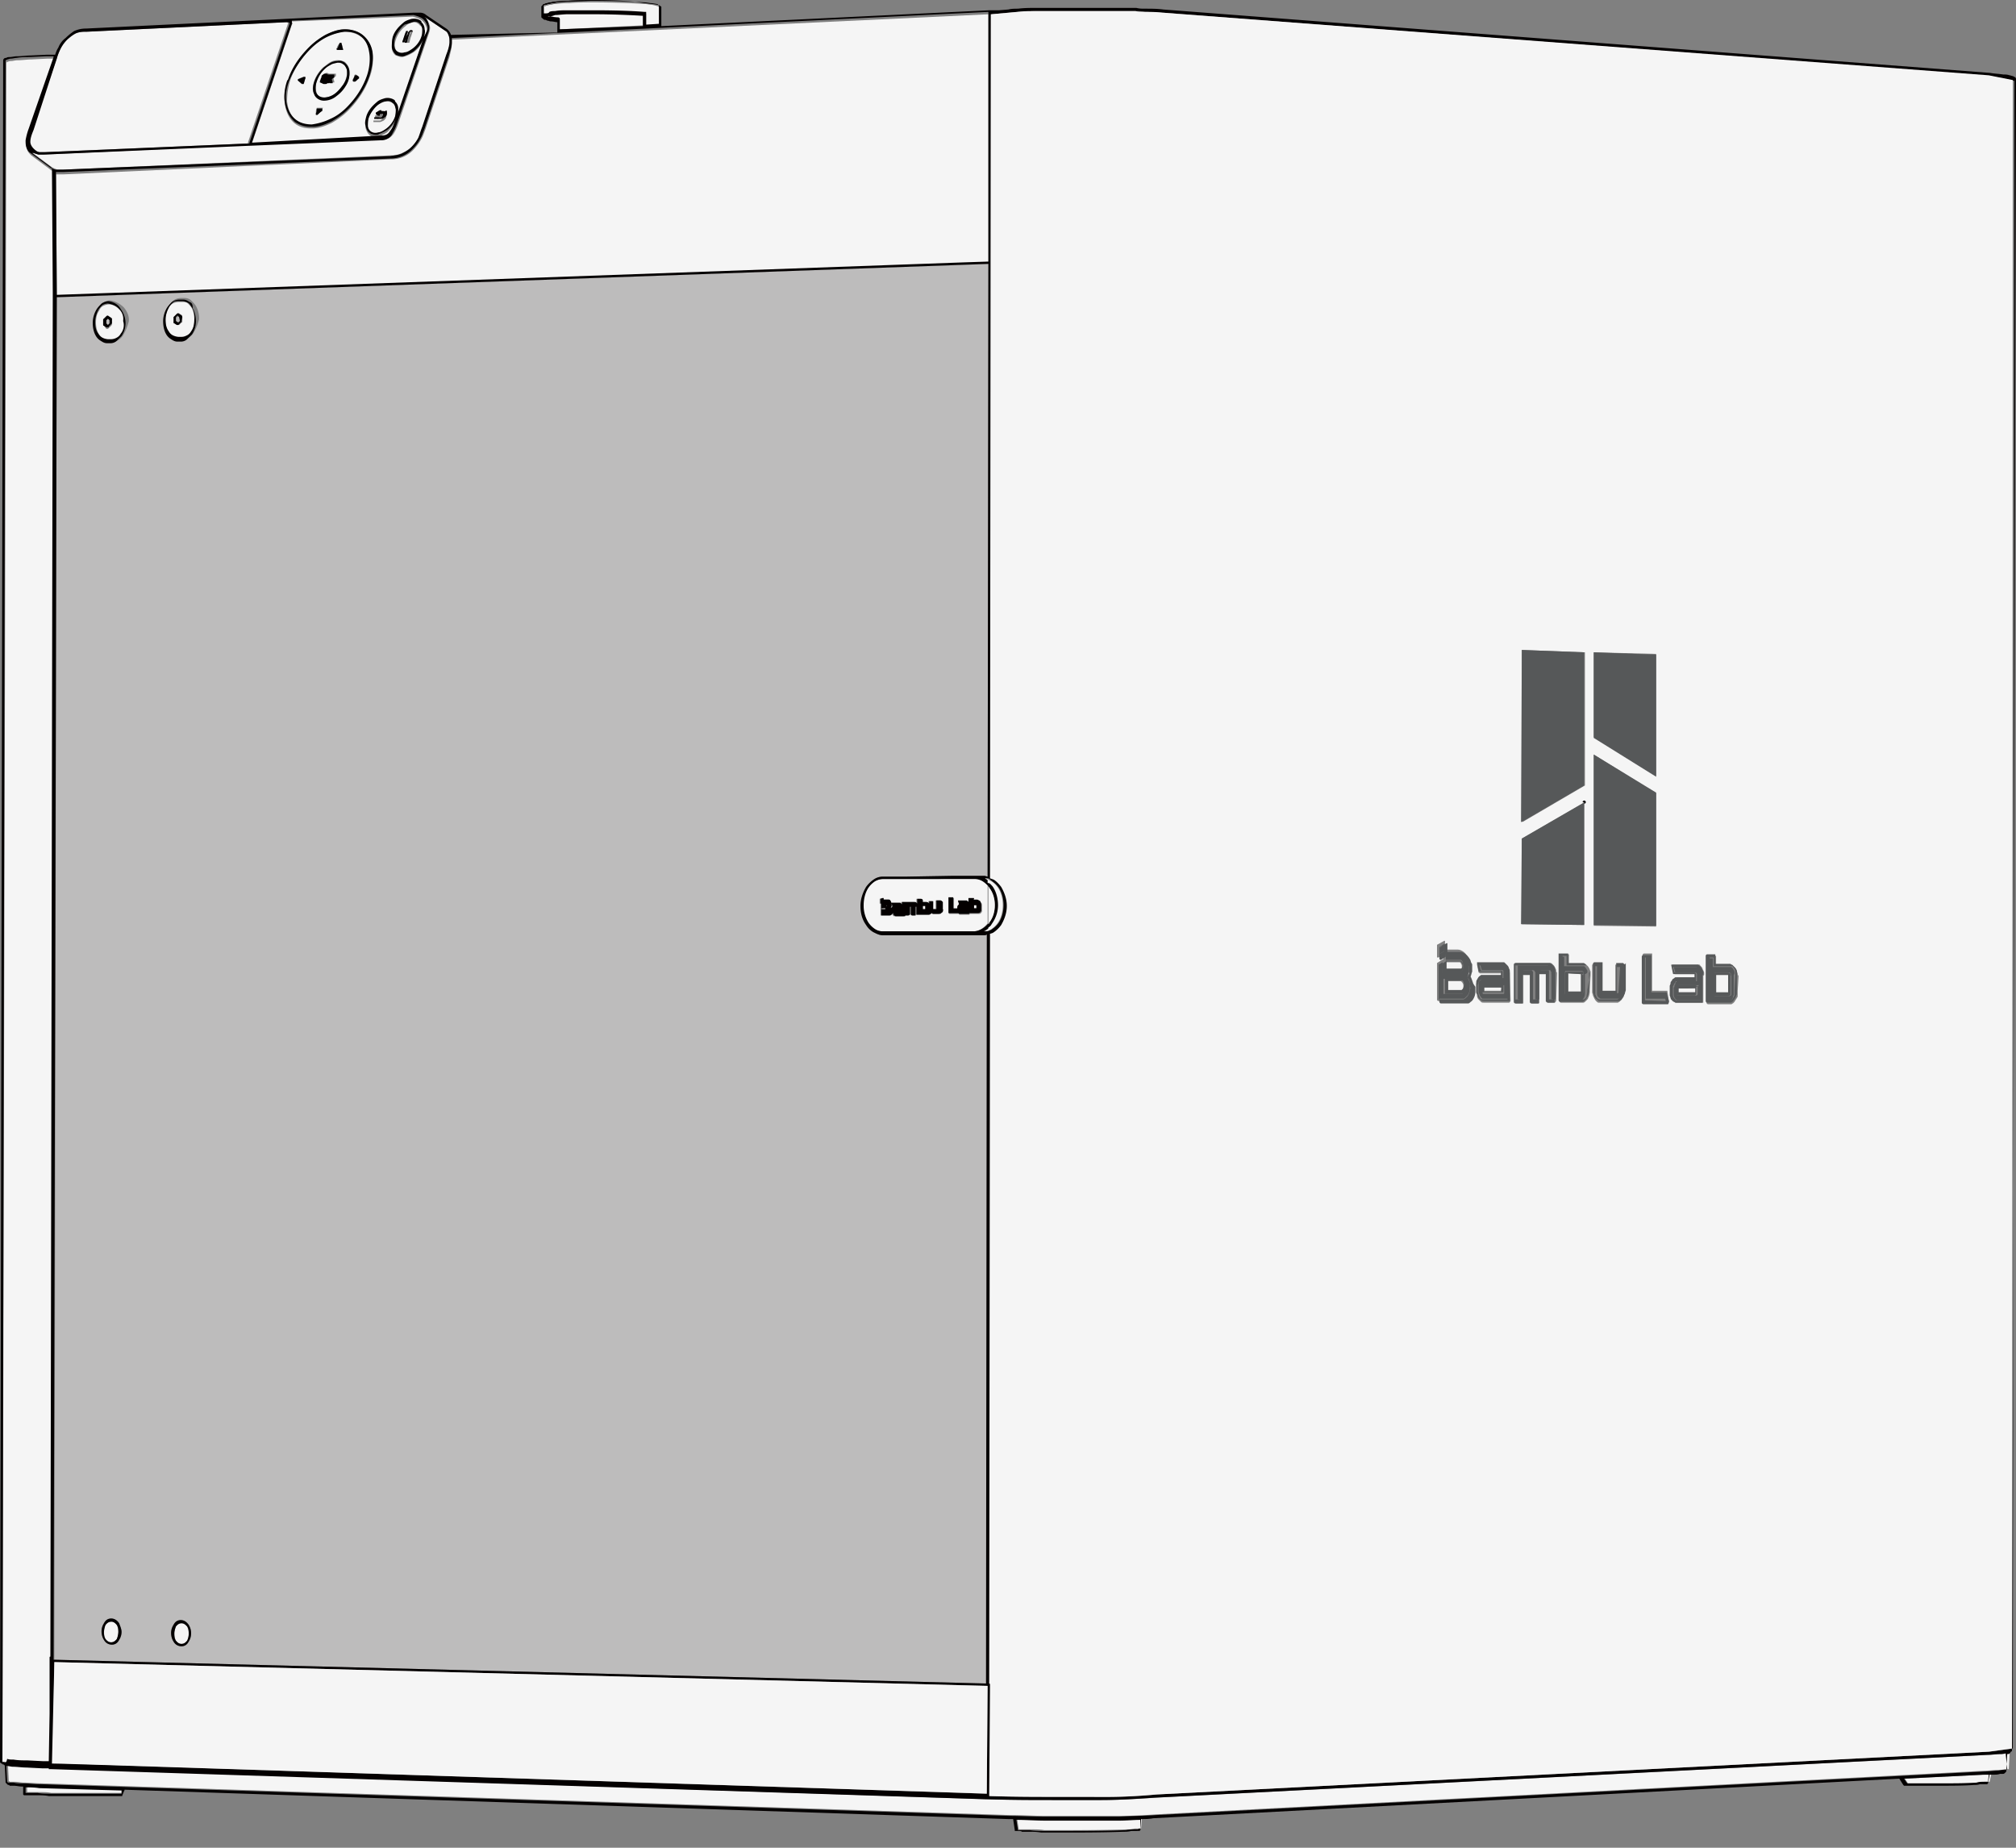 <svg width="72" height="66" fill="none" xmlns="http://www.w3.org/2000/svg">
    <rect width="100%" height="100%" fill="#808080" stroke="none"/>
    <g clip-path="url(#prefix__clip0_8680_22655)">
        <path
            d="M33.472 31.398h-1.941c-.115 0-.2.028-.315.085a.865.865 0 00-.228.226c-.114.17-.172.397-.172.623 0 .227.058.453.172.623.057.085.143.17.228.227.086.056.2.084.286.084h3.256c.2 0 .371-.113.514-.283v-1.359a.383.383 0 00-.2-.17.58.58 0 00-.314-.084l-1.286.028zm.172.821v.34c0 .028-.029.056-.057.056-.029 0-.029 0-.057.029H33.3c-.028 0-.057-.029-.057-.057v.028c-.029.029-.057.057-.086.057H32.844h-.143V32.389h-.028V32.7h-.114c-.029 0-.057-.028-.057-.056v-.255h-.03v.255c0 .028-.028.056-.056.056H32.3l-.028.029h-.314c-.029 0-.057 0-.057-.029-.029 0-.029-.028-.029-.056v-.029s0 .029-.028.029c-.029.028-.058.056-.086.056H31.445v-.396-.028h-.029V32.134v-.028l.086-.029h.028v.057h.2c.029 0 .057.028.057.057 0 .028.029.056.029.085v.084c0 .029 0 .029-.029.057l.029.029v-.029l.029-.028v-.029l-.029-.084v-.029H32.13c.029 0 .057.029.057.057v-.028-.029-.028h.457c.029 0 .057.028.086.057v-.114-.028-.028h.143c.028 0 .057.028.057.056v.057h.114c.029 0 .057 0 .086.028l.028.029v-.029-.028-.028h.143V32.474h.114v-.255-.028-.029h.143c.057 0 .086.029.086.057zm1.285-.057c.029 0 .057 0 .057.029.029 0 .029.028.057.056.029.029.029.085.029.114v.198c-.029.056-.057.085-.114.085H34.644l-.03.028h-.313c-.029 0-.057 0-.057-.028H33.9v-.51-.028-.029H34.072v.397h.143c0-.028 0-.057.029-.113l.028-.029v-.028l-.028-.085v-.028h.314c.028 0 .057.028.057.056v.029-.114-.028-.028H34.786v.085l.143-.029z"
            fill="#F5F5F5" />
        <path
            d="M34.787 32.445h.086v-.113h-.086v.113zM1.057 5.068c0 .142.085.255.2.311.028.029.085.029.142.057h.172l7.283-.311v-.029L10.282.85V.82c-.029-.028-.058-.028-.086-.028l-7.083.34c-.143 0-.257 0-.4.056-.114.057-.2.142-.314.227a1.257 1.257 0 00-.229.311 1.955 1.955 0 00-.142.368l-.886 2.548c-.028.142-.085.283-.085.425zM19.82.453c.143 0 .285-.028.457-.028h.914c.257 0 1.142 0 1.828.056h.057v.453l.457-.028V.255l-.029-.028s-.086-.029-.229-.057c-.085 0-.17-.028-.256-.028a29.954 29.954 0 00-1.771-.057h-.029c-.314 0-.628 0-.885.028-.143 0-.286 0-.457.029-.057 0-.114 0-.171.028a.26.26 0 00-.143.028c-.029 0-.057 0-.086.029h-.029L19.42.198v.283h.057c.057 0 .086 0 .143-.028h.2zM14.738.793c-.086.028-.172.057-.257.142a1 1 0 00-.343.48c-.028.086-.057.199-.028.256 0 .056.028.17.114.226.085.057.2.057.257.028.085-.028.171-.056.257-.113.143-.113.285-.283.343-.453.028-.085.028-.17.028-.255a.245.245 0 00-.114-.198c-.086-.113-.2-.113-.257-.113zm-.286.708c0 .028 0 .028 0 0 0 .028-.028.028 0 0l-.028.028h-.029-.028c.028-.141.085-.255.142-.396h.057v.028c0 .028-.028.057-.028.085 0 .028-.029.057-.029.085 0 .028-.028.057-.028.085-.029.028-.029.056-.029.085zm.286-.368c0 .028-.029.056-.029.085l-.028.085c-.029.056-.029.113-.057.198v.028h-.058-.028v-.028c.028-.057.028-.142.057-.198l.029-.057c0-.028 0-.028.028-.057 0-.028.029-.056.029-.085h.057v.029c0-.029 0-.029 0 0z"
            fill="#F5F5F5" />
        <path
            d="M19.936.623c.028 0 .057.028.057.057v.368l2.97-.142V.538a28.905 28.905 0 00-1.742-.057h-.942c-.172 0-.315 0-.457.029-.058.056-.115.056-.172.056a.852.852 0 00.286.057zM10.424.878L8.996 5.125l4.627-.199c.2 0 .285-.085.314-.17.057-.084.114-.198.171-.367l.029-.085c-.086.17-.2.311-.314.424a1.34 1.34 0 01-.286.142c-.028 0-.086.028-.114.028-.057 0-.114 0-.143-.028h-.028l-.029-.029c-.086-.056-.143-.17-.171-.283 0-.085 0-.198.028-.311a.957.957 0 01.371-.51c.086-.085.2-.113.286-.141a.446.446 0 01.343.056l.028.029v.028c.086.085.086.17.115.255 0 .056 0 .141-.029.198l.942-2.803a.957.957 0 01-.37.51c-.086.056-.2.113-.286.141-.029 0-.086.029-.115.029-.085 0-.142-.029-.228-.057a.343.343 0 01-.143-.283c0-.085 0-.198.029-.312a.957.957 0 01.371-.51c.086-.084.2-.112.286-.14a.446.446 0 01.342.056l.029.028V.85c.057.084.085.17.114.254 0 .085 0 .199-.028.283l.085-.226c.029-.085.029-.142 0-.198a.456.456 0 00-.114-.198c-.057-.057-.143-.114-.371-.17l-4.313.17v.028c.029.028.029.057 0 .085zm1.2.368c.228-.113.485-.198.685-.198.229 0 .457.056.6.17.285.198.371.51.4.736.028.254 0 .538-.115.82-.142.425-.428.85-.77 1.19-.172.17-.372.311-.572.425-.228.113-.485.198-.685.198h-.057c-.229 0-.429-.057-.572-.17-.257-.198-.342-.51-.37-.736a1.68 1.68 0 01.085-.736c0-.029 0-.029.028-.057.143-.425.429-.85.771-1.19.172-.197.372-.339.572-.452z"
            fill="#F5F5F5" />
        <path
            d="M14.022 3.68c-.086-.056-.171-.056-.257-.056-.086.028-.171.057-.257.113a.999.999 0 00-.343.482c-.028.113-.028.198-.028.283 0 .056.028.17.114.226.086.057.2.057.257.029.086-.029.171-.057.257-.114a1.07 1.07 0 00.343-.453c.028-.085.028-.17.028-.255 0-.113-.028-.198-.114-.254zm-.228.482c0 .057-.029.085-.086.142-.057.028-.114.056-.143.056H13.365h-.028v-.028-.028H13.565c.029 0 .029 0 .057-.029.029-.028.029-.028.029-.056V4.19h-.114v.029l-.029.028h-.029l-.085-.057v-.028-.028c.057-.029.114-.057.143-.085h.057v.028h.028c.057 0 .086.028.114.057.058-.085.086-.029.058.028zM32.959 32.36v.114h.086v-.114h-.086zM10.597 4.303c.142.113.342.17.57.17.2 0 .43-.085.658-.198.2-.113.371-.227.57-.396.344-.312.6-.737.744-1.161.085-.283.114-.538.085-.765-.028-.198-.114-.48-.343-.65a1.036 1.036 0 00-.57-.17c-.2 0-.43.084-.658.198-.2.113-.37.226-.542.396-.343.311-.6.736-.743 1.132a2.486 2.486 0 00-.114.765c.029.226.086.481.343.68zm.914-.396c0 .028 0 .028 0 0v.028a.755.755 0 01-.172.142h-.028-.029v-.029-.028c0-.056 0-.085.029-.141V3.85H11.539a.088.088 0 00-.028.057zm1.142-1.218l.028-.028h.03l.085.057v.056c-.057.029-.086.085-.143.114h-.029-.028v-.029-.028a.215.215 0 00.057-.142zm-.628-.962a.456.456 0 01.114-.198h.057v.028c.029.057.029.113.057.198v.029H12.025v-.057zm-.8 1.16c.057-.17.171-.34.314-.48.086-.057.143-.114.229-.17a.555.555 0 01.542-.029.507.507 0 01.143.198.547.547 0 01.029.227.83.83 0 01-.143.425.903.903 0 01-.314.34.69.69 0 01-.429.17h-.028c-.172 0-.314-.086-.372-.256-.057-.141 0-.34.029-.424zm-.6-.028v-.028c.057-.028.143-.057.2-.085h.057v.057c-.028.056-.028.113-.057.17L10.797 3h-.029l-.143-.142c.029.029.029.029 0 0z"
            fill="#F5F5F5" />
        <path
            d="M15.337.878c.029.085.029.141 0 .255l-1.114 3.284c-.057.17-.114.283-.171.368-.086.113-.172.198-.4.198l-4.741.198-7.311.34h-.2c-.057 0-.115-.028-.172-.057H1.2 1.17s-.028 0-.028-.028c0 0 0 .028.028.028l.686.51c.057.028.114.057.2.085h.228l11.681-.51a.919.919 0 00.4-.085c.114-.056.228-.113.343-.226.085-.085.171-.198.257-.34.057-.141.114-.255.143-.396l.856-2.577a2.11 2.11 0 00.114-.453c0-.085 0-.17-.028-.226-.057-.057-.086-.113-.143-.142l-.714-.481h-.028c.028 0 .028.028.057.028.028.057.085.142.114.227z"
            fill="#F5F5F5" />
        <path
            d="M11.596 3.483a.676.676 0 00.371-.142c.114-.085.2-.198.286-.311.057-.085.114-.227.143-.397 0-.085 0-.141-.029-.198-.029-.057-.057-.113-.114-.142-.057-.028-.114-.056-.2-.056a.464.464 0 00-.257.085.513.513 0 00-.2.141c-.143.114-.229.283-.286.453a.621.621 0 000 .397.238.238 0 00.286.17zm-.086-.68c0-.028.029-.057.029-.085.028-.028.028-.057.057-.085.028-.028.057-.028.086-.028.028 0 .057.028.085.028h.229v.085c-.029.028-.057.028-.057.057l-.029.028c0 .028.029.085.029.113v.029H11.853c-.029 0-.029 0-.029-.029 0 .029-.028.029-.028.029h-.029-.028c-.029 0-.029.028-.057.028h-.058c-.028 0-.057-.028-.057-.057-.085 0-.085-.056-.057-.113z"
            fill="#F5F5F5" />
        <path
            d="M16.052 2.039l-.857 2.576c-.057.142-.086.255-.172.396a1.77 1.77 0 01-.257.34 1.088 1.088 0 01-.8.34l-11.709.538H2l.029 4.388 32.415-1.16.857-.029V.51l-19.164.906v.141c0 .17-.057.34-.085.482zM6.484 57.982c-.029 0-.029 0 0 0-.115 0-.172.085-.2.114a.561.561 0 00-.057.255c0 .084.028.198.057.254.028.029.085.114.2.114.114 0 .171-.085.2-.114a.561.561 0 00.057-.255.67.67 0 00-.057-.254c-.029-.029-.115-.114-.2-.114zM3.885 10.872a.533.533 0 00-.2.056.29.29 0 00-.143.17c-.086.113-.114.255-.114.425 0 .141.028.311.114.424a.416.416 0 00.343.198h.114a.533.533 0 00.2-.056.342.342 0 00.143-.142c.085-.113.114-.254.114-.424a.691.691 0 00-.143-.425c-.143-.142-.285-.226-.428-.226zm.114.707c0 .029-.029.057-.029.057l-.085.085-.029.028h-.028-.029l-.086-.113-.028-.028V11.409s0-.028.028-.028l.086-.085c.029-.028.057-.028.086 0l.085.057.029.028v.198z"
            fill="#F5F5F5" />
        <path
            d="M6.283 11.353v.113l.057.057.086-.057v-.113l-.057-.057-.086.057zM3.799 11.438v.141l.057.029.057-.057v-.113l-.057-.057-.057.057z"
            fill="#BDBCBC" />
        <path
            d="M35.271 31.313L35.3 9.428l-.857.028-32.416 1.16-.086 48.669 33.302.85.028-26.755c-.029 0-.086.028-.114.028h-3.599a.552.552 0 01-.343-.113 1.085 1.085 0 01-.256-.255 1.354 1.354 0 01-.2-.68c0-.255.057-.481.2-.68a.734.734 0 01.256-.254.552.552 0 01.343-.113h.828l1.628-.029h1.171s.029 0 .086.029zm-30.93 26.98a.475.475 0 01-.086.284.305.305 0 01-.257.17c-.115 0-.2-.057-.286-.17a.567.567 0 01-.086-.311c0-.114.029-.199.086-.283a.305.305 0 01.257-.17c.114 0 .229.056.286.17.028.084.085.198.085.31zm.057-46.317a.483.483 0 01-.172.17.458.458 0 01-.228.085h-.115a.326.326 0 01-.228-.085l-.171-.17a.924.924 0 01-.115-.482c0-.17.058-.34.143-.48.057-.086.114-.142.172-.199a.464.464 0 01.257-.085.902.902 0 01.485.255c.114.141.2.311.171.51-.057.198-.114.34-.2.48zM6.825 58.35a.476.476 0 01-.086.284.306.306 0 01-.257.17c-.114 0-.2-.057-.285-.17a.567.567 0 01-.086-.312c0-.113.029-.198.086-.283a.306.306 0 01.257-.17c.114 0 .228.057.285.17a.567.567 0 01.086.311zm.086-46.46a.483.483 0 01-.171.17.458.458 0 01-.229.086h-.114a.326.326 0 01-.229-.085l-.171-.17a.924.924 0 01-.114-.481c0-.17.057-.34.143-.482a1.23 1.23 0 01.17-.198.464.464 0 01.258-.085H6.597c.085 0 .171.029.228.085.057.057.114.113.172.198a.924.924 0 01.114.482c-.057.198-.114.34-.2.48z"
            fill="#BDBCBC" />
        <path
            d="M35.129 31.37c.029.028.029 0 0 0 .086.056.114.085.171.141v-.113c-.028 0-.085-.028-.171-.028zM35.129 33.295c.086 0 .143 0 .2-.028v-.114c-.086.057-.143.114-.2.142zM3.97 57.926c-.114 0-.171.085-.2.113a.562.562 0 00-.057.255c0 .085.028.198.057.255.029.028.086.113.2.113.114 0 .171-.085.2-.113a.562.562 0 00.057-.255.672.672 0 00-.057-.255c-.029-.028-.114-.141-.2-.113z"
            fill="#F5F5F5" />
        <path d="M32.873 32.276c.029-.029.029-.029 0 0 0-.029 0-.029 0 0z" fill="#08FF0E" />
        <path d="M31.616 32.275c0-.028-.028-.028-.028-.028h-.086v.028h.114zM31.502 32.445v.029h.143v-.057l-.143.028z"
            fill="#F5F5F5" />
        <path d="M31.672 32.304s0 .028-.028.028h-.029.029v-.028c.028.028.028.028.028 0z" fill="#08FF0E" />
        <path
            d="M6.712 10.843c-.057-.056-.114-.056-.2-.056H6.369a.533.533 0 00-.2.056.291.291 0 00-.143.17c-.085.113-.114.255-.114.425 0 .17.029.311.114.425a.343.343 0 00.143.141.533.533 0 00.2.057h.114a.533.533 0 00.2-.057.343.343 0 00.143-.141c.086-.114.114-.255.114-.425 0-.142-.028-.312-.085-.425-.029-.056-.086-.113-.143-.17zm-.2.482V11.494s0 .029-.029.029l-.085.085H6.34l-.086-.057-.029-.028V11.325s0-.029.029-.029l.086-.085c.028-.028.057-.028.085 0l.086.057c-.029.028 0 .028 0 .056zM71.486 62.654c-.143 0-.315.028-.458.028l-29.73 1.529c-.829.057-1.4.085-1.914.085h-1.771c-.657 0-1.4 0-2.342-.028h-.028L1.856 63.163h-.029H1.8v-.028H1.57L1 63.107c-.172 0-.315 0-.486-.029-.086 0-.172 0-.229-.028l.029.566s.028 0 .028.029h.2c.114 0 .2.028.314.028.2 0 .4.028.629.028l34.614 1.133c.4 0 .829.028 1.314.028h2.599c.486 0 .914-.028 1.314-.056l29.588-1.558c.143 0 .314-.028.457-.028.086 0 .143 0 .229-.028H71.743l.028-.566c-.143 0-.2 0-.285.028zM39.327 65.004h-1.942c-.371 0-.714 0-1.057-.028l.057.368h.429c.171 0 .314 0 .485.028h.971c.286 0 1.228 0 1.97-.028.087 0 .172 0 .286-.029H40.755l.028-.368c-.228 0-.485.029-.77.029-.258.028-.486.028-.686.028zM68.03 63.532l.114.17h1.228c.4 0 .942 0 1.256-.029.086 0 .143 0 .229-.028h.2l.057-.255h-.2l-2.885.142zM.514 62.966c.172 0 .315.028.486.028l.571.028h.2l.029-1.698v-2.01c0-.029 0-.029.028-.029l.086-48.696-.029-4.474c-.028-.028-.057-.028-.085-.056l-.686-.51C1.057 5.493 1 5.436.971 5.351.943 5.266.943 5.21.943 5.096c0-.141.057-.283.114-.424l.885-2.548v-.029h-.257l-.57.029c-.144 0-.315.028-.486.028-.086 0-.172.028-.229.028-.028 0-.086 0-.114.028-.029 0-.029 0-.057.029v.028L.086 62.937h.057c.029 0 .086 0 .114.029h.257zM.97 63.815v.198H1.4c.143 0 .286 0 .429.028h2.57l.057-.141-2.942-.085c-.228.028-.4 0-.542 0z"
            fill="#F5F5F5" />
        <path
            d="M14.737 1.104c0-.028-.029-.028 0 0-.029-.028-.029-.028 0 0l-.029-.028h-.028-.029c-.057.056-.086.085-.086.113 0 .028 0 .028-.028.057l-.029.056c-.028.057-.028.142-.057.198v.029H14.537V1.5c.028-.056.028-.141.057-.198l.029-.085c0-.028.028-.056.028-.085.086 0 .086 0 .086-.028zM11.568 3.596c.028 0 .028 0 0 0a.704.704 0 00.457-.17 1.21 1.21 0 00.314-.34.83.83 0 00.143-.425c0-.085 0-.17-.029-.226-.028-.085-.086-.142-.143-.198-.085-.057-.171-.085-.257-.057-.086 0-.2.028-.285.085-.086.057-.172.113-.229.17a1.279 1.279 0 00-.314.481c-.029.085-.086.283 0 .453.029.113.171.227.343.227zm-.257-.68c.057-.17.142-.311.285-.453a.868.868 0 01.2-.141c.086-.057.171-.057.257-.085.086 0 .143 0 .2.056.057.029.086.085.114.142.029.056.029.113.029.198 0 .17-.086.311-.143.396-.086.114-.171.227-.286.312a.676.676 0 01-.37.141c-.144 0-.258-.056-.315-.198a.778.778 0 01.029-.368z"
            fill="#040000" />
        <path
            d="M10.253 2.888c-.086.254-.115.51-.086.736.028.226.114.51.371.736.172.113.343.17.571.17h.058c.228 0 .457-.085.685-.198.2-.114.4-.255.571-.425.343-.34.629-.765.771-1.19.086-.282.143-.565.115-.82a.964.964 0 00-.4-.68 1.063 1.063 0 00-.6-.17c-.228 0-.457.085-.685.199-.2.113-.4.254-.572.424-.342.34-.628.736-.77 1.19-.03 0-.03.028-.03.028zm.856-1.161c.172-.17.372-.312.543-.397.229-.113.457-.17.657-.198.2 0 .4.029.543.142.257.17.314.453.342.651.029.227 0 .51-.085.764-.143.425-.4.821-.743 1.161-.171.17-.371.312-.571.397-.229.113-.457.17-.657.198-.229 0-.428-.057-.571-.17-.229-.17-.314-.453-.343-.651-.029-.227 0-.482.114-.765.172-.396.429-.792.771-1.132zM3.884 10.758a.464.464 0 00-.257.085c-.057.057-.115.114-.172.198a.948.948 0 00-.143.482c0 .17.03.34.115.481a.482.482 0 00.171.17c.086.056.143.085.229.085h.114a.326.326 0 00.228-.085l.172-.17a.85.85 0 00.142-.453.843.843 0 00-.17-.51c-.087-.17-.258-.254-.43-.283zm.428 1.161a.343.343 0 01-.143.142.414.414 0 01-.2.056h-.114a.532.532 0 01-.2-.056.343.343 0 01-.143-.142c-.085-.113-.114-.255-.114-.425 0-.141.057-.311.114-.424.029-.057.086-.114.143-.17a.414.414 0 01.2-.057c.172.028.314.085.4.198a.49.49 0 01.143.425.48.48 0 01-.086.453zM6.769 10.787c-.086-.057-.143-.085-.229-.085H6.397a.464.464 0 00-.257.085 1.23 1.23 0 00-.171.198.948.948 0 00-.143.481c0 .17.029.34.114.481a.484.484 0 00.172.17c.085.057.143.085.228.085h.114a.326.326 0 00.229-.085l.171-.17a.85.85 0 00.143-.453c0-.17-.028-.34-.114-.48 0-.143-.029-.2-.114-.227zm.057 1.047a.342.342 0 01-.143.142c-.057.028-.114.056-.2.056H6.37a.533.533 0 01-.2-.056.342.342 0 01-.143-.142c-.086-.113-.114-.255-.114-.425 0-.141.057-.311.114-.424a.752.752 0 01.143-.17c.057-.057.114-.057.2-.057H6.512c.057 0 .142.029.2.057.057.028.085.085.142.17a.672.672 0 01.086.425c0 .17-.029.31-.114.424z"
            fill="#040000" />
        <path
            d="M3.97 11.353l-.086-.056c-.029-.029-.058-.029-.086 0l-.086.085-.028.028V11.608s0 .028.028.028l.086.057h.057c.029 0 .029 0 .029-.028l.085-.085.029-.029V11.353c0 .029 0 .029-.029 0zm-.058.198l-.057.057-.057-.057v-.113l.057-.056.057.056v.113zM6.511 11.325c0-.028-.028-.057-.028-.057l-.086-.056c-.028-.029-.057-.029-.085 0l-.086.085-.029.028V11.523s0 .028.029.028l.086.057h.057l.085-.085.029-.028v-.028l.028-.142zm-.085.142l-.057.056-.086-.056v-.142l.057-.057.057.057.029.142zM13.65 3.964h-.028v-.028h-.028-.029c-.057.028-.085.056-.143.084v.057l.086.057h.029c.028 0 .028 0 .028-.029v-.028H13.68v.028c0 .029-.028.029-.028.057-.029.028-.029.028-.057.028H13.394h-.029v.057H13.594a.219.219 0 00.143-.057.156.156 0 00.085-.141c0-.057 0-.085-.028-.113-.029.056-.086.028-.143.028zM14.537 1.217c0-.028.028-.056.028-.085v-.028h-.028-.029c-.057.113-.086.255-.143.396H14.451c0-.028.028-.056.028-.085 0-.028.029-.056.029-.085 0-.028 0-.056.029-.113zM11.51 3.879H11.31v.028c0 .057 0 .085-.029.142v.056h.057c.058-.056.115-.113.172-.141v-.028-.029-.028zM12.023 1.755c.029.029 0 .029 0 0l.029.029H12.252v-.029c-.029-.056-.029-.141-.057-.198V1.53h-.029-.028c-.029.056-.057.141-.086.198-.029 0-.029 0-.029.028 0-.028 0-.028 0 0zM12.596 2.888c.028 0 .028 0 0 0l.028.028h.057c.058-.028.086-.085.143-.113v-.029-.028l-.085-.057h-.03-.028a1.374 1.374 0 00-.085.199zM11.567 3h.057c.028 0 .057 0 .057-.027h.057c.029 0 .029 0 .029-.029 0 .029.028.029.028.029H11.881v-.029c0-.028-.029-.085-.029-.113l.029-.028c.028-.029.057-.029.057-.057v-.028-.029-.028h-.029-.085H11.738h-.029c-.028-.028-.028-.028-.085-.028-.029 0-.057 0-.086.028-.029.028-.057.028-.057.085 0 .028-.029.057-.029.085-.028.057-.028.085-.028.113.085.029.114.057.143.057zM10.652 2.888l.143.113h.029c.028 0 .028 0 .028-.028.029-.057.029-.114.057-.17v-.029-.028h-.028-.029c-.057.028-.143.057-.2.085v.028c-.028 0-.028 0 0 .029-.028-.029-.028-.029 0 0 0-.029-.028-.029 0 0z"
            fill="#040000" />
        <path
            d="M71.943 2.746c-.029 0-.029-.028-.057-.028-.029 0-.086-.028-.114-.028-.086-.029-.143-.029-.229-.029-.171-.028-.314-.028-.457-.056L41.555.34C41.327.31 41.127.31 40.898.31c-.114 0-.2 0-.314-.028H37.014c-.229 0-.428 0-.657.028-.114 0-.228 0-.343.029l-.342.028h-.258-.085l-11.71.566v-.68s0-.028-.028-.028l-.029-.028s-.029-.028-.286-.056c-.085 0-.17-.029-.285-.029C22.534.028 21.877 0 21.22 0c-.344 0-.63 0-.915.028-.143 0-.285 0-.457.029-.057 0-.114 0-.171.028-.057 0-.086 0-.143.028-.029 0-.057 0-.086.029h-.028s-.029 0-.029.028l-.028.028-.029.028v.369c0 .028 0 .028.029.056 0 0 .028 0 .028.028.029 0 .029.029.057.029.029 0 .057 0 .086.028.057 0 .086.028.143.028.086 0 .171.029.228.029v.368l-3.798.085a.44.44 0 00-.171-.227l-.714-.481a.326.326 0 00-.229-.085h-.228l-11.682.566c-.17 0-.285.029-.428.085a2.08 2.08 0 00-.314.255.774.774 0 00-.257.34c-.057.085-.086.17-.114.255h-.286l-.6.028c-.143 0-.314.028-.485.028-.086 0-.172.028-.257.028-.029 0-.086 0-.115.029-.028 0-.057 0-.085.028-.029.028-.029.057-.029.085L0 62.937c0 .028 0 .028.029.028 0 0 0 .029.028.029 0 0 .029 0 .029.028.028 0 .057 0 .057.028H.17l.029.595c0 .028 0 .028.028.057l.029.028.029.028c.028 0 .057 0 .057.028h.143c.114 0 .2.029.314.029h.028V64.098l.029.028h.457c.143 0 .285 0 .428.028h2.599c.029 0 .029 0 .029-.028l.085-.198 31.56 1.048h.17l.058.396v.028h.114c.057 0 .114 0 .143.029h.2c.171 0 .314 0 .485.028h1.028c.343 0 1.228 0 1.914-.028.086 0 .171 0 .285-.029H40.699l.029-.028.028-.396c.143 0 .286 0 .429-.029l26.646-1.415.143.226.029.028H69.229c.4 0 .943 0 1.257-.028.086 0 .143 0 .229-.028h.257l.028-.028.058-.312h.142c.086 0 .143 0 .229-.028h.114s.029 0 .057-.029l.029-.028c.028-.028.028-.056.028-.056l.029-.595h.028c.029 0 .029 0 .058-.028 0 0 .028 0 .028-.029 0 0 0-.028.029-.028l.028-.028L72 2.83c0-.028 0-.056-.057-.085zm-36.5 28.737a.867.867 0 01.229.226c.114.17.17.397.17.623 0 .227-.056.453-.17.623a.865.865 0 01-.229.226.218.218 0 01-.114.057c-.057.028-.114.028-.172.028h-.028a.868.868 0 00.2-.141l.114-.113c.143-.199.229-.425.229-.68 0-.255-.086-.51-.2-.68-.029-.056-.086-.084-.115-.141a.5.5 0 00-.142-.113s-.029 0-.029-.029c.057 0 .114 0 .171.029 0 .028.057.056.086.085zm-.628-.198h-.828l-1.628.028h-.829a.552.552 0 00-.342.113 1.086 1.086 0 00-.257.255c-.115.198-.2.425-.2.68 0 .254.057.48.2.679a.734.734 0 00.257.255c.114.056.228.113.342.113h3.599c.029 0 .086 0 .114-.028l-.028 26.754-33.301-.85.114-48.667 32.416-1.16.856-.03-.028 21.886c-.029 0-.086-.028-.114-.028h-.343zm.285.198c.086.056.143.113.2.17 0 .028.029.028.029.056.114.17.2.397.2.623 0 .227-.086.453-.2.623l-.029.028c-.142.17-.342.283-.514.283H31.53a.485.485 0 01-.285-.085.865.865 0 01-.229-.226 1.133 1.133 0 01-.171-.623c0-.226.057-.453.171-.623a.866.866 0 01.229-.226.58.58 0 01.314-.085H34.815c.085 0 .2.028.285.085zM1.942 59.37l33.33.85-.029 3.85c-29.617-.963-32.987-1.076-33.358-1.105l.057-3.595zM19.478.48h-.057V.198l.028-.028h.029c.028 0 .057 0 .086-.028.057 0 .085 0 .142-.029.058 0 .115 0 .172-.028.143 0 .285-.028.457-.028.285 0 .571-.029.885-.029h.029c.657 0 1.314.029 1.77.057.086 0 .172.028.258.028.17.029.228.029.228.057l.029.028V.85l-.457.029V.48.453.425h-.029-.029c-.685-.057-1.57-.057-1.827-.057h-.914c-.172 0-.314 0-.457.028-.057 0-.143 0-.2.029-.029.056-.086.056-.143.056zm.171.114h-.085c.028-.029.057-.029.085 0 .057-.029.115-.029.172-.057.142 0 .285-.028.457-.028h.942c.629 0 1.285.028 1.742.056v.368l-2.97.114V.679c0-.028-.029-.056-.057-.056-.114 0-.2-.028-.286-.028zm-3.512.906v-.142L35.3.425v8.918l-.856.028-32.416 1.161-.029-4.388h.257l11.681-.482a1.087 1.087 0 00.8-.34c.114-.113.2-.226.257-.34.086-.14.114-.254.171-.395l.857-2.577c.057-.198.115-.34.115-.51zm-.943-.878l.714.481c.057.028.086.085.114.17.029.057.029.142.029.227 0 .141-.057.311-.114.453L15.08 4.53c-.057.141-.086.255-.143.396a1.332 1.332 0 01-.257.34c-.114.113-.229.17-.343.226-.143.057-.257.057-.4.085l-11.68.482h-.23a.26.26 0 01-.2-.085l-.685-.51s0-.028-.028-.028c0 0 .028 0 .028.028H1.2c.057.028.085.028.17.057h.201l7.283-.312 4.74-.198a.45.45 0 00.4-.198c.058-.113.115-.198.172-.368l1.142-3.313c.029-.113.029-.198 0-.254 0-.085-.057-.17-.114-.255 0 .028-.029 0-.029 0h.029zm-.428-.085c.228.057.314.113.37.17a.455.455 0 01.115.198c.029.057.029.113 0 .198l-.114.227c.028-.114.057-.199.028-.283a.345.345 0 00-.114-.255V.764l-.028-.028c-.086-.057-.2-.085-.343-.057-.086.029-.2.057-.286.142-.171.142-.314.311-.371.51-.029.141-.029.254-.029.34 0 .084.058.198.143.283a.542.542 0 00.229.056c.028 0 .085 0 .114-.028.086-.028.2-.085.286-.142.17-.141.314-.311.37-.51l-.942 2.747c.029-.085.029-.142.029-.198a.344.344 0 00-.114-.255v-.028l-.029-.029a.446.446 0 00-.343-.056c-.085.028-.2.056-.285.141-.172.142-.314.312-.371.51-.029.113-.058.226-.029.311.029.114.057.227.171.283l.029.029h.028c.058.028.115.028.143.028.057 0 .086 0 .114-.028.086-.029.2-.085.286-.142a.926.926 0 00.314-.425l-.028.085c-.057.17-.086.255-.172.368-.057.085-.114.17-.314.17l-4.627.255L10.424.85V.736l4.342-.198zm.314.51c0 .084 0 .17-.029.254a.882.882 0 01-.343.453c-.085.057-.17.114-.257.114a.286.286 0 01-.257-.029.257.257 0 01-.114-.226c0-.085 0-.17.029-.255.057-.17.2-.368.342-.481.115-.029.2-.057.286-.085.086-.029.171-.029.257.056a.304.304 0 01.086.199zm-.971 3.114a.881.881 0 01-.343.453c-.086.056-.171.113-.257.113a.286.286 0 01-.257-.028.257.257 0 01-.114-.227c0-.085 0-.17.028-.255.057-.17.2-.368.343-.48.086-.057.171-.114.257-.114.086-.028.171-.028.257.057.086.056.086.141.114.226 0 .057 0 .142-.028.255zM2.028 2.095c.028-.113.085-.255.143-.368a1.258 1.258 0 01.542-.538c.143-.057.257-.057.4-.057l7.14-.34c.029 0 .057 0 .086.029v.028L8.91 5.096v.028l-7.312.312h-.171a.22.22 0 01-.143-.057c-.114-.085-.2-.198-.2-.311 0-.142.057-.283.115-.425l.828-2.548zM.143 62.937H.086L.2 2.18v-.028s.028 0 .057-.029c.029 0 .086-.028.114-.028.086 0 .172-.028.229-.028.171-.029.342-.029.485-.029l.571-.028h.258v.028l-.886 2.549a2.343 2.343 0 00-.114.424c0 .085 0 .17.028.255.029.085.086.17.143.198l.686.51c.028.028.057.028.085.056l.029 4.445-.086 48.697c-.028 0-.028.028-.028.028v2.01l-.029 1.699h-.2l-.571-.029c-.171 0-.314 0-.485-.028-.086 0-.172 0-.229-.028-.029.141-.057.141-.114.113zM4.34 64.07H1.771c-.143 0-.286 0-.429-.029H.942.914v-.198c.143 0 .314 0 .485.028l2.942.085v.114zm36.386 1.245c-.057 0-.057 0-.086.029h-.143c-.085 0-.171 0-.285.028-.714.028-1.685.028-1.971.028h-.971c-.171 0-.314 0-.486-.028h-.428l-.057-.368c.343 0 .685.028 1.057.028h2.599c.285 0 .542-.028.77-.028v.311zM71 63.645h-.171c-.086 0-.143 0-.228.028-.315.029-.857.029-1.257.029h-1.228l-.114-.17 2.827-.142h.2l-.029.255zm.686-.453l-.029.028h-.114c-.086 0-.143.029-.228.029-.143 0-.315.028-.457.028l-29.589 1.557c-.4.028-.8.028-1.313.057h-2.599c-.457 0-.886-.029-1.314-.029L1.428 63.73c-.228 0-.428-.028-.628-.028-.115 0-.2 0-.314-.029H.286l-.029-.028-.029-.566c.086 0 .172.028.229.028.171 0 .314.028.485.028l.572.029h.228v.028H1.8l33.387 1.076h.029c.942.028 1.685.028 2.341.028h1.771c.514 0 1.086-.028 1.914-.085l29.73-1.529c.144 0 .315-.028.458-.028.057 0 .143 0 .2-.028l.057.566zm.2-.736l-.828.113-29.732 1.529c-1.228.113-1.913.085-2.627.085h-1.057c-.657 0-1.37 0-2.285-.029l.029-3.963c0-.028-.029-.028-.029-.057l.029-26.783c.057-.028.086-.028.143-.056a.735.735 0 00.257-.255c.114-.198.2-.425.2-.68 0-.254-.057-.48-.2-.68a.558.558 0 00-.257-.254c-.057-.028-.086-.056-.143-.056L35.414.51l.943-.085c.229 0 .428-.029.657-.029H40.584c.114 0 .2 0 .314.029.228 0 .428.028.657.028l29.531 2.265.857.17-.057 59.568z"
            fill="#040000" />
        <path
            d="M55.464 34.654c0-.029 0-.057-.029-.057 0-.028-.028-.028-.028-.056l-.029-.029c-.029 0-.029-.028-.029-.028H54.207V35.7h.143V34.74s0-.029.028-.057c.029-.028.057-.028.057-.028h.315c.028 0 .028 0 .057.028 0 .028.028.028.028.057V35.7h.143V34.74c0-.029 0-.029.029-.057 0 0 .028-.028.057-.028H55.349c.029 0 .029 0 .058.028V35.701h.142v-.934-.057c-.085 0-.085-.028-.085-.056z"
            fill="#565859" />
        <path d="M53.436 35.248h-.428v.142h.6v-.17l-.172.028zM56.006 34.767v.651h.457v-.623h-.029l-.428-.028z"
            fill="#F5F5F5" />
        <path
            d="M57.806 35.39v.057c0 .028-.028.028-.028.028H57.178c-.029 0-.029-.029-.029-.029V34.484h-.114V35.503c0 .057.029.113.086.142.028.028.028.028.057.028H57.835l.028-.028c.057-.029.057-.114.086-.142 0-.028 0-.056.029-.085v-.934h-.115l-.057.906zM53.835 34.71c0-.028 0-.056-.029-.085 0-.028-.028-.056-.028-.084l-.057-.057s-.029 0-.029-.028H52.864l.057.198h.742c.029 0 .029.028.029.028v.255H52.949s-.028 0-.028.028l-.086.085c-.028.028-.028.057-.028.113v.255c0 .029 0 .057.028.085 0 .028.029.085.057.113.029.029.029.057.057.057H53.863v-.934c-.028.028-.028.028-.028-.029 0 .029 0 .029 0 0zm-.114.482V35.475c0 .028-.029.028-.029.028h-.657-.057c-.029 0-.029-.028-.029-.028V35.248c0-.028 0-.028.029-.028l.029-.028H53.749c-.057-.029-.057-.029-.028 0z"
            fill="#565859" />
        <path
            d="M35.443 31.653c.143.198.2.453.2.68 0 .254-.086.48-.229.679a.222.222 0 01-.114.113v.113c.057-.028.086-.028.114-.056a.867.867 0 00.229-.227c.114-.17.171-.396.171-.623 0-.226-.057-.453-.171-.623a.867.867 0 00-.229-.226c-.057-.028-.085-.057-.142-.057v.114c.085 0 .114.056.17.113z"
            fill="#F5F5F5" />
        <path
            d="M41.526.453c-.229-.028-.429-.028-.657-.028-.114 0-.2 0-.314-.029H36.985c-.229 0-.429 0-.657.029l-.943.085-.028 30.86c.057.028.085.028.142.056.086.057.172.142.258.255.114.198.2.425.2.68 0 .254-.086.48-.2.679a1.086 1.086 0 01-.258.255.22.22 0 01-.142.056l-.029 26.783c.029 0 .029.029.029.057l-.029 3.964c.914.028 1.628.028 2.285.028h1.057c.714 0 1.4.028 2.627-.085l29.731-1.529.828-.113.029-59.596-.857-.17L41.526.453zM56.92 23.301l2.227.056v4.36L56.92 26.33V23.3zm0 3.652l2.227 1.387v4.757l-2.227-.029v-6.115zm-.286 1.699c0 .028-.029.056-.057.056v4.332l-2.228-.028v-3.058l2.2-1.274v-.028c0-.029.028-.057.056-.057 0 0 .029.028.029.057zm-2.285-5.436l2.256.085v4.756l-2.227 1.303-.029-6.144zm-1.742 12.146c0 .056-.029.17-.086.254a.222.222 0 01-.114.114c-.028.028-.057.028-.057.028h-.971c-.029 0-.057-.028-.057-.057v-1.274-.028l.228-.142v-.17l-.171.114h-.029c-.028 0-.028 0-.028-.029v-.368-.028-.028l.257-.142h.028v.312h.4c.057 0 .114 0 .172.028a.44.44 0 01.228.227c.029.056.057.084.057.141 0 .028 0 .057.029.085v.227a.4.4 0 01-.057.17.32.32 0 01.085.226V35.163c.086.114.086.142.086.199zm1.342.396c-.028.028-.028.057-.057.057h-.885c-.057 0-.086 0-.114-.029l-.086-.085a.215.215 0 01-.057-.141c0-.057-.029-.085-.029-.114V35.306v-.085-.057c0-.056.029-.085.029-.113.028-.056.057-.113.114-.141.029 0 .029-.029.057-.029H53.607v-.113h-.743c-.028 0-.028-.028-.057-.028l-.057-.283v-.029H53.692c.029 0 .057.029.057.029l.086.084c.029.029.029.057.057.114 0 .028.029.056.029.113v.057l.028.934zm1.628 0c-.028.028-.028.057-.057.057h-.228c-.029 0-.058-.029-.058-.057v-.963h-.257v1.02c0 .028-.028.028-.028.028h-.229c-.028 0-.057-.028-.057-.057v-.962h-.257v1.019h-.257c-.028 0-.057-.028-.057-.057v-1.33c0-.029.029-.057.057-.057h1.228c.029 0 .057.028.057.028l.058.057c.028.028.028.056.057.085 0 .028.028.056.028.085 0 .028 0 .056.029.085v.056l-.029.963zm1.2-.396v.084a.521.521 0 01-.057.199c0 .028-.029.056-.057.085l-.058.056s-.028.029-.057.029H55.75c-.029 0-.058-.029-.058-.057v-1.642-.029H56.035V34.428h.571s.029 0 .029.029c.029 0 .029.028.029.028.057.028.085.085.114.142 0 .028.028.056.028.084V34.852l-.028.51zm1.256-.906V35.418c0 .029 0 .085-.028.113 0 .057-.057.142-.114.199l-.057.056c-.03 0-.03.029-.058.029H57.091c-.029 0-.057-.029-.086-.057-.057-.057-.085-.142-.114-.198 0-.029-.029-.085-.029-.114v-.963c0-.027.029-.056.058-.056H57.205V35.503v-.056h.486V34.456H58.005c0-.029 0-.029.028 0zm1.571 1.33c0 .029 0 .029 0 0l-.028.029h-.857c-.029 0-.057-.029-.057-.057v-1.642c0-.029.028-.057.057-.057H59.004v1.331h.543l.057.396c0-.028 0-.028 0 0zm1.228-.934V35.815h-.971c-.028 0-.057-.029-.057-.029l-.057-.056-.086-.17v-.114V35.306v-.085c0-.028 0-.057.029-.085 0-.028.028-.057.028-.085.029-.028.029-.056.058-.085.028-.028.028-.028.057-.028.028 0 .028 0 .028-.028h.686v-.085-.029h-.714c-.029 0-.029-.028-.057-.028l-.058-.283v-.028H60.69s.028 0 .028.028l.029.028c.028.029.057.057.057.085 0 .029.028.057.028.057 0 .028.029.056.029.085v.085l-.029.028zm1.228.538v.17c0 .028 0 .056-.028.085-.029.056-.057.085-.086.141l-.057.057c-.029 0-.029.028-.057.028h-.828c-.029 0-.057-.028-.057-.056V34.2c0-.029.028-.057.057-.057H61.289V34.484h.543c.029 0 .029 0 .057.028.029.029.086.057.086.085.057.057.057.113.085.17 0 .028 0 .057.029.085v.057l-.029.48z"
            fill="#F5F5F5" />
        <path
            d="M35.33 32.955c.142-.17.2-.396.2-.623 0-.226-.058-.453-.2-.623 0-.028-.03-.028-.03-.056v1.359c.03-.029.03-.029.03-.057z"
            fill="#F5F5F5" />
        <path d="M51.58 33.72l-.142.113v.226l.142-.085v-.255z" fill="#565859" />
        <path
            d="M52.207 35.078l-.028-.028h-.486v.34h.486l.028-.029s0-.028.029-.028c.029-.028.029-.085.029-.113 0-.029 0-.085-.058-.142.029.028.029 0 0 0z"
            fill="#F5F5F5" />
        <path
            d="M52.493 35.107c-.029-.085-.057-.142-.086-.227.029-.056.029-.113.057-.17v-.17-.056c0-.029 0-.057-.028-.085 0-.057-.029-.085-.057-.113a.383.383 0 00-.2-.17c-.058-.029-.086-.029-.143-.029h-.4v.199h.543c.028.028.057.056.057.084 0 .029.028.086.028.114v.056a.311.311 0 01-.085.17c-.029 0-.029.029-.058.029h-.542-.029-.028V34.37l-.143.086v1.217h.885c.029 0 .029 0 .057-.028l.086-.085a.45.45 0 00.086-.227v-.113-.057c.028 0 0-.028 0-.056zm-.172.283c0 .028-.028.028-.028.056l-.029.029-.028.028h-.057H51.607h-.028-.029v-.028-.51H52.15c.029 0 .029 0 .057.028l.029.029s.028.028.028.056c.029.057.029.114.029.17.057.029.057.085.028.142z"
            fill="#565859" />
        <path
            d="M52.15 34.654c.058-.029.058-.085.058-.114v-.028c0-.028 0-.056-.029-.085 0-.028-.028-.056-.057-.056H51.637v.311l.514-.028z"
            fill="#F5F5F5" />
        <path
            d="M56.692 34.71c0-.028 0-.056-.029-.085a.39.39 0 00-.085-.113H56.52 55.921h-.029-.029v-.028-.312h-.142v1.558h.771s.028 0 .028-.029l.029-.028c0-.028.029-.028.029-.057.028-.056.028-.113.028-.17V34.852v-.057c.086-.028.086-.056.086-.085zm-.143.085v.651s0 .029-.029.029c0 .028-.028.028-.057.028h-.542-.029v-.028-.765s0-.028.029-.028H56.492s.028 0 .057.028v.085zM60.746 34.767c0-.028 0-.057-.028-.085 0-.028-.029-.028-.029-.056 0-.029-.028-.057-.057-.057l-.028-.029h-.829l.058.199h.714c.028 0 .057.028.057.056v.255H59.89l-.029.029c-.028 0-.028.028-.028.056s-.03.057-.03.057c0 .028.001.056-.028.085v.254c0 .057.029.114.058.142 0 .028.028.028.028.028l.029.029h.885v-.935c-.029 0-.029 0-.029-.028zm-.114.481v.255c0 .028-.028.057-.057.057h-.628-.029c-.028 0-.028 0-.028-.029v-.254c0-.029 0-.029.028-.057 0 0 .029 0 .029-.028H60.689c-.057.028-.057.028-.057.056z"
            fill="#565859" />
        <path d="M61.29 35.447h.428v-.623h-.429v.623z" fill="#F5F5F5" />
        <path
            d="M61.947 34.739c0-.057-.028-.085-.057-.142l-.057-.057h-.029H61.233h-.028-.029v-.311h-.143v1.529h.771l.029-.029c.028-.028.057-.056.057-.113 0-.028 0-.056.029-.056v-.057-.623-.056c.028-.029.028-.057.028-.085zm-.114.736v.056s0 .029-.029.029c-.028 0-.028.028-.057.028h-.485-.029v-.028-.765-.028-.028h.514c.029 0 .029 0 .057.028l.029.028v.68z"
            fill="#565859" />
        <path d="M60.261 35.305h-.285-.029v.141h.6v-.17l-.286.029z" fill="#F5F5F5" />
        <path d="M58.949 35.503c-.029 0-.029 0-.029-.028v-.029-1.302h-.143v1.529h.771l-.057-.227-.542.057z"
            fill="#565859" />
        <path d="M56.52 28.651h.057v.057c.028 0 .057-.028.057-.057 0-.028-.029-.056-.057-.056-.029 0-.057.028-.057.056z"
            fill="#040000" />
        <path
            d="M59.148 28.312l-2.228-1.36v6.088l2.228.028v-4.756zM56.55 28.68l-2.2 1.274-.028 3.057 2.256.029V28.65l-.028.029zM59.148 27.746v-4.36L56.92 23.3v3.058l2.228 1.387zM56.578 28.057v-4.756l-2.227-.085-.029 6.143h.029l2.227-1.302z"
            fill="#565859" />
        <path
            d="M34.787 32.105c0-.028 0-.028-.029-.028H34.644h-.028-.029V32.22l-.057-.057h-.314v.028l.028.085v.029l-.028.028c-.029.028-.029.057-.029.113h-.143v-.34-.028-.028H33.93h-.028-.029V32.616h.343c.028 0 .028.027.057.027h.314c.029 0 .029 0 .029-.028H34.93c.057 0 .086-.028.114-.085v-.198c0-.028 0-.057-.028-.113 0-.029-.03-.057-.058-.057-.028-.028-.057-.028-.057-.028h-.143l.029-.029zm-.885.425c.028 0 .028 0 0 0zm.97-.198v.113h-.085v-.113h.086zM33.587 32.162h-.085-.029-.029v.312h-.114V32.19h-.143v.085l-.028-.028c-.029-.028-.057-.028-.086-.028h-.114v-.057c0-.028-.029-.056-.057-.056h-.086-.028-.029v.169c-.029-.028-.029-.056-.086-.056h-.457v.085l-.057-.057h-.314v.028l.029.085v.029l-.029.028v.028s0-.028-.028-.028c0-.028.028-.028.028-.057v-.085c0-.028-.028-.056-.028-.085-.029-.028-.029-.056-.058-.056h-.199v-.057h-.029l-.086.029v.169h.029V32.7H31.788c.029 0 .057-.028.086-.057 0 0 0-.028.028-.028v.028c0 .029.029.029.029.057.028 0 .028.028.057.028h.314c.029 0 .029 0 .029-.028H32.445c.029 0 .057-.028.057-.057v-.254h.029v.254c0 .029.028.057.057.057h.114v-.028V32.389h.029V32.672h.456c.029 0 .058-.029.086-.057v-.028c0 .028.029.056.057.056h.229c.028 0 .028 0 .057-.028.028-.028.057-.028.057-.057 0-.028.029-.056 0-.084v-.255c-.029-.029-.057-.057-.086-.057zm-2.085.085H31.617h-.115zm.115.227h-.143v-.029h.143v.029zm.057-.142v.028h-.029l.029-.028c0-.028 0-.028 0 0v-.028.028zm.857-.057c-.029 0-.029 0 0 0zm.37-.028c-.028.028-.028.028 0 0-.028 0-.028 0 0 0zm.144.227h-.086v-.114h.086v.114z"
            fill="#040000" />
        <path
            d="M60.832 34.795v-.056c0-.029 0-.057-.028-.085 0-.029-.029-.057-.029-.057-.028-.028-.028-.056-.057-.085-.029 0-.029-.028-.029-.028s-.028 0-.028-.028h-.057-.029-.856-.03v.028l.058.283c0 .028.029.028.057.028h.714v.114h-.685s-.029 0-.029.028c-.028 0-.028.028-.057.028-.029.028-.029.057-.057.085-.029.028-.029.057-.029.085 0 .028-.028.057-.028.085v.34c.028.056.028.141.085.17 0 .028.03.028.058.056.028 0 .057.029.057.029h.971V34.852l.028-.057c0 .029 0 .029 0 0zm-.085.935h-.886s-.028 0-.028-.029l-.029-.028a.215.215 0 01-.057-.142v-.198-.056c0-.029 0-.057.029-.085 0-.029.028-.057.028-.057 0-.028.029-.028.029-.057l.028-.028H60.575v-.198-.057c0-.028-.028-.056-.057-.056h-.714l-.057-.198H60.575s.029 0 .029.028l.057.056c0 .029.029.029.029.057s0 .057.028.085v.113l.029.85zM58.006 34.427c-.028 0-.028-.028-.028-.028h-.257V35.39h-.486v.056-1.019-.028-.028h-.028-.257c-.029 0-.057.028-.057.056v.963c0 .028 0 .085.028.113 0 .057.029.142.114.198.029.029.058.057.086.057h.686c.028 0 .028 0 .057-.028.028 0 .057-.029.057-.057.057-.057.085-.142.114-.198 0-.029.029-.085.029-.114V34.4c-.029.056-.058.056-.058.028zm-.085.963v.056c0 .029 0 .057-.029.085 0 .029-.028.114-.086.142l-.028.028H57.12c-.029 0-.029-.028-.057-.028-.057-.057-.057-.113-.086-.142V34.512h.114V35.475c0 .028.03.028.03.028H57.72c.028 0 .028-.028.028-.028v-.934h.115l.057.849zM53.922 34.71c0-.028 0-.085-.028-.113a.213.213 0 00-.057-.113 68.401 68.401 0 00-.086-.085c-.029-.028-.029-.028-.057-.028H52.78h-.029v.028l.057.283c0 .028.029.028.057.028h.743v.114h-.6-.085c-.029 0-.029 0-.058.028-.057.028-.085.085-.114.142-.028.028-.028.084-.028.113V35.39c0 .056 0 .085.028.113.029.057.029.085.057.142l.086.085c.057.028.086.028.114.028h.886c.028 0 .028 0 .028-.028v-1.02zm-.085.991H52.922c-.029 0-.058-.028-.058-.056-.028-.029-.028-.057-.057-.114 0-.028 0-.056-.028-.084V35.304v-.057-.056c0-.029.028-.057.028-.114.029-.028.057-.085.086-.085 0 0 .029 0 .029-.028H53.665V34.795v-.085c0-.028-.028-.028-.028-.028h-.743l-.057-.198H53.665c.029 0 .029 0 .029.028.028 0 .028.029.057.057.028.028.028.056.028.085 0 .028.029.056.029.085v.056l.029.906z"
            fill="#565859" />
        <path
            d="M53.693 35.163c-.029 0-.029-.028-.029-.028h-.656-.029c-.029 0-.029 0-.029.028 0 0 0 .028-.028.028V35.418c0 .028.028.028.028.028H53.664c.029 0 .029 0 .029-.028V35.135c.029.056.029.056 0 .028zm-.086.255h-.6v-.142h.629l-.029.142zM60.605 35.22c-.028 0-.028-.029-.028-.029h-.657-.029s-.029 0-.029.029c-.028.028-.028.028-.028.056v.255l.028.029h.657c.029 0 .058-.029.058-.057v-.255c.057 0 .057 0 .028-.028.029 0 .029 0 0 0zm-.057.226h-.6v-.141h.6v.141zM56.55 34.767v-.028c0-.029-.03-.029-.058-.029h-.542-.029l-.028.029v.793H56.464c.028 0 .028 0 .057-.029 0-.028 0-.028.029-.028v-.651h-.058l.058-.057zm-.086.028v.623h-.457v-.65l.457.027c-.029 0-.029 0 0 0z"
            fill="#565859" />
        <path
            d="M56.778 34.682c0-.028-.029-.057-.029-.085-.028-.057-.057-.113-.114-.142l-.029-.028s-.028 0-.028-.028h-.571v-.283-.029-.028h-.029-.257-.028-.029v1.67c0 .029.029.057.057.057h.8c.028 0 .028-.028.057-.028l.057-.057c.029-.028.029-.056.057-.085.029-.056.029-.113.057-.198v-.623-.056c.029 0 .029-.029.029-.057zm-.086.68v.056c0 .057-.028.113-.028.17 0 .028-.029.056-.029.056 0 .029-.029.029-.029.029l-.028.028H55.807v-1.557h.143v.34H56.664c.028.028.057.056.085.113 0 .028.029.057.029.085V34.823l-.086.538zM59.606 35.758l-.086-.312h-.542v-1.274-.028-.028h-.03-.256c-.029 0-.057.028-.057.056v1.642c0 .029.028.057.057.057h.885c.029-.057.029-.085.029-.113zm-.857-.029v-1.528h.143v1.33h.542l.058.227-.743-.029zM52.293 35.022c-.057-.029-.057-.057-.086-.057H51.607v.538H52.293s.028 0 .028-.029l.029-.028s.029-.028.029-.056c.028-.057.028-.114.028-.17 0-.057 0-.114-.028-.17-.058 0-.086-.028-.086-.028zm-.057.31c0 .03 0 .03 0 0l-.029.03h-.485v-.34h.514s0 .028.028.028c.029.028.029.085.029.113-.029.113-.029.142-.057.17zM61.805 34.795c0-.028 0-.028-.029-.028-.028-.028-.057-.028-.057-.028h-.514V35.588h.514s.029 0 .057-.028l.029-.029v-.056-.623c.028-.028.028-.057 0-.057zm-.086.029v.623h-.428v-.623h.428z"
            fill="#565859" />
        <path
            d="M52.607 35.106c-.029-.084-.057-.17-.086-.226.029-.057.029-.113.057-.17v-.17-.056c0-.029 0-.057-.028-.085-.029-.057-.029-.114-.057-.142a.582.582 0 00-.229-.226c-.057-.029-.114-.029-.171-.029h-.4v-.311h-.029l-.257.142v.424l.029.029h.029l.17-.114v.17l-.227.142v1.302c0 .028.028.057.057.057h.971c.028 0 .057-.029.057-.029.028-.028.085-.056.114-.113a.535.535 0 00.086-.255v-.141-.057c-.086-.113-.086-.142-.086-.142zm-.943-.764H52.15c.029 0 .029.028.057.057 0 .028.029.056.029.085v.028c0 .028-.029.085-.057.085h-.029H51.664v-.255zm-.228-.283v-.255l.143-.085v.255l-.143.085zm1.057 1.302a.45.45 0 01-.086.227l-.086.085c-.028 0-.028.028-.057.028h-.885v-1.217l.143-.085V34.767H52.12c.029 0 .029 0 .058-.029a.311.311 0 00.085-.17v-.056c0-.028 0-.085-.028-.113 0-.029-.029-.057-.057-.085h-.029-.514v-.198h.4a.26.26 0 01.143.028.383.383 0 01.2.17c.028.028.028.085.057.113 0 .028 0 .057.028.085v.227c0 .056-.028.113-.057.17a.32.32 0 01.086.226v.113c.028.028.028.057 0 .113zM62.032 34.71c0-.056-.029-.113-.086-.17l-.085-.084c-.03 0-.03 0-.058-.029h-.542v-.283-.028-.029h-.029-.257c-.029 0-.057.029-.057.057v1.614c0 .028.029.056.057.056H61.803c.029 0 .029 0 .058-.028.028 0 .028-.028.057-.056a.62.62 0 00.085-.142c0-.028.029-.057.029-.085v-.085-.623-.056-.029zm-.086.68V35.53c0 .029 0 .057-.028.057a.214.214 0 01-.057.113l-.03.029h-.028-.742V34.2h.143v.312H61.86c.028 0 .028.028.057.057a.215.215 0 01.057.141V34.852l-.029.538zM55.55 34.654c0-.029-.029-.057-.029-.085 0-.029-.029-.057-.057-.085l-.057-.057c-.029 0-.029-.028-.057-.028H54.122c-.029 0-.057.028-.057.056v1.331c0 .029.028.057.057.057h.257v-1.019h.257v.962c0 .029.028.057.057.057h.228c.029 0 .029 0 .029-.029v-1.019h.257v.963c0 .028.028.028.057.056h.228c.029 0 .029 0 .029-.028v-.991-.056c.029-.057.029-.085.029-.085zm-.086 1.047h-.143V34.682c0-.028-.029-.028-.057-.028H54.978c-.028 0-.057 0-.057.028-.028.028-.028.028-.028.057V35.7h-.143v-.934-.028c0-.029 0-.029-.029-.057 0-.028-.028-.028-.057-.028h-.314s-.029 0-.057.028c-.029.028-.029.057-.029.057V35.7h-.142v-1.217h1.142s.028 0 .028.028c.03 0 .03.029.03.029s.028.028.028.056.028.028.028.057c0 .028 0 .056.029.056v.057l.057.934z"
            fill="#565859" />
        <path d="M35.242 64.07l.029-3.851-33.33-.85-.086 3.624c.4 0 3.77.114 33.387 1.076z" fill="#F5F5F5" />
        <path
            d="M6.74 58.039c-.086-.113-.172-.17-.286-.17-.114 0-.2.057-.257.17a.543.543 0 00-.086.283c0 .113.029.227.086.312.057.113.171.17.286.17.114 0 .2-.057.257-.17a.543.543 0 00.085-.284.567.567 0 00-.085-.311zm-.057.566c-.029.029-.086.114-.2.114-.115 0-.172-.085-.2-.114-.057-.085-.057-.17-.057-.255 0-.084.028-.17.057-.254.028-.029.085-.114.2-.114.114 0 .171.085.2.114.057.085.057.17.057.254a.561.561 0 01-.057.255zM4.255 57.982c-.085-.113-.171-.17-.285-.17-.115 0-.2.057-.257.17a.543.543 0 00-.086.284c0 .113.029.226.086.31.057.114.171.17.285.17.114 0 .2-.056.257-.17a.543.543 0 00.086-.282c0-.113-.057-.227-.086-.312zm-.085.567c-.029.028-.086.113-.2.113-.115 0-.172-.085-.2-.113-.057-.085-.057-.17-.057-.255a.82.82 0 01.057-.255c.028-.028.085-.113.2-.113.114 0 .171.085.2.113.057.085.057.17.057.255a.82.82 0 01-.057.255z"
            fill="#040000" />
    </g>
    <defs>
        <clipPath id="prefix__clip0_8680_22655">
            <path fill="#fff" d="M0 0h72v65.513H0z" />
        </clipPath>
    </defs>
</svg>